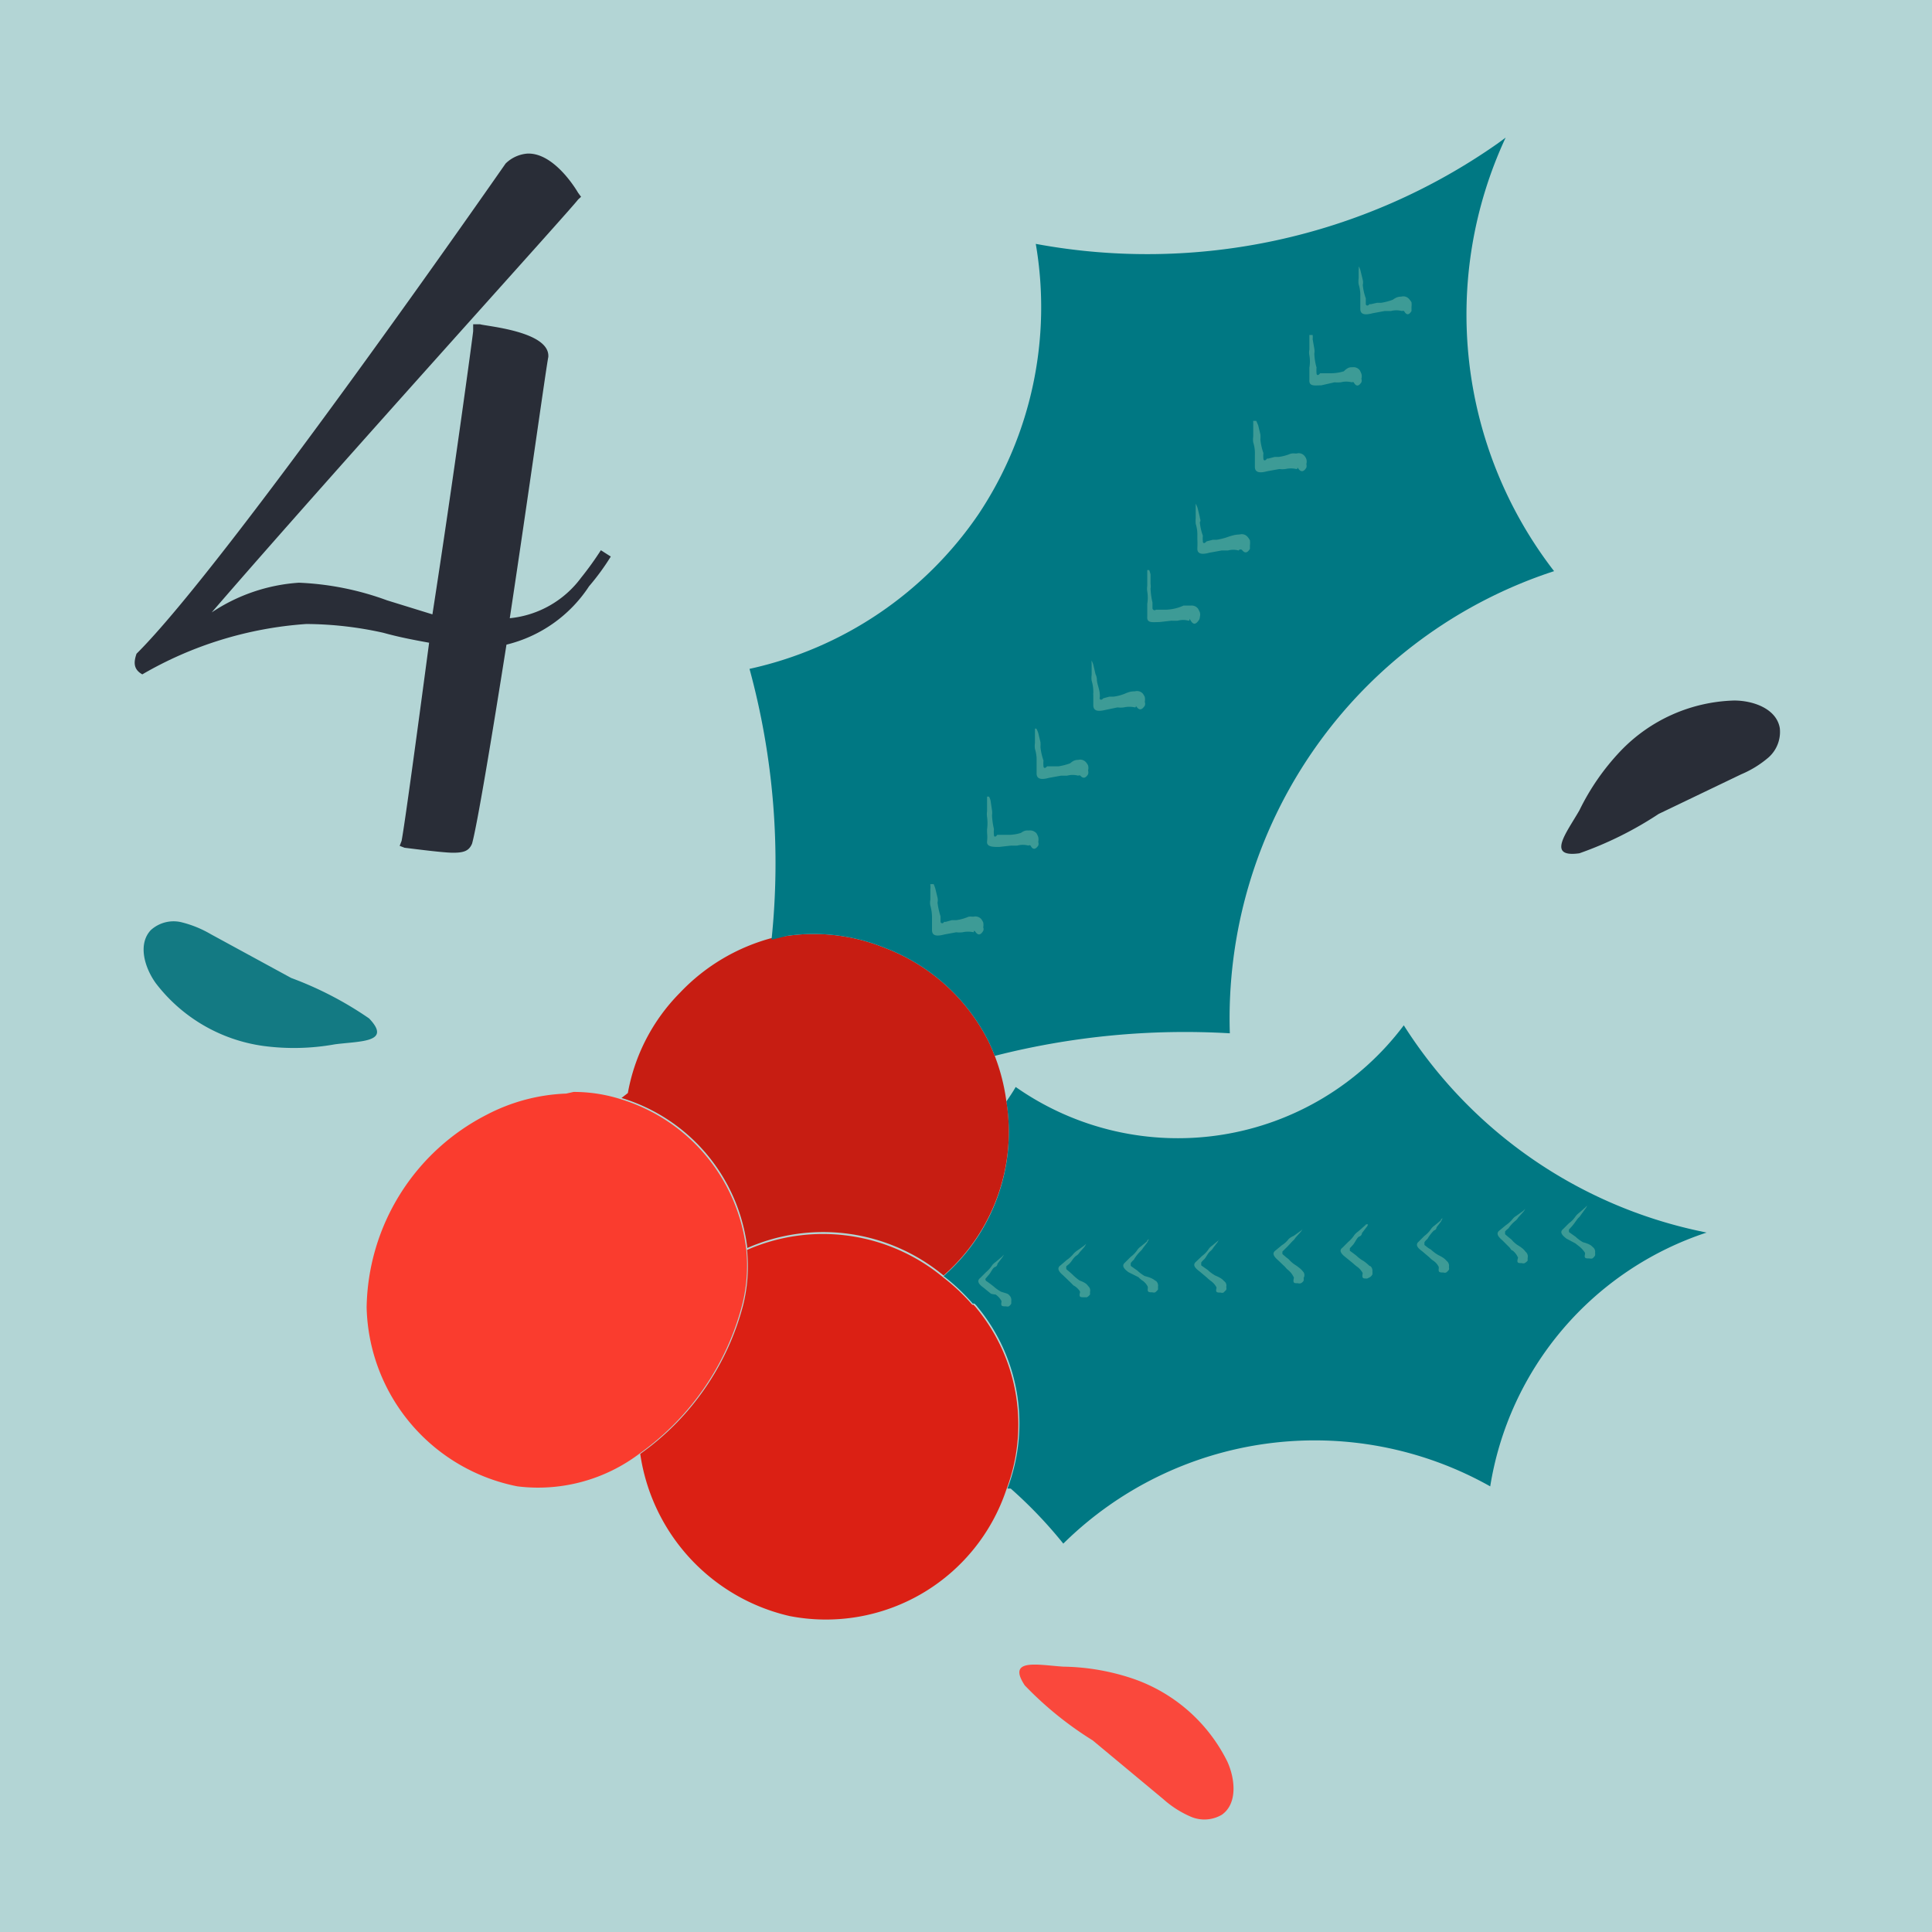 <svg xmlns="http://www.w3.org/2000/svg" viewBox="0 0 70.19 70.19"><defs><style>.cls-1{isolation:isolate;}.cls-2{fill:#b3d5d5;}.cls-3{fill:#292d37;}.cls-4{fill:#007883;}.cls-5{fill:#fa3c2e;}.cls-6{fill:#c71d12;}.cls-7{fill:#db2014;}.cls-8{fill:#137a83;}.cls-9{fill:#fa483c;}.cls-10{opacity:0.57;mix-blend-mode:multiply;}.cls-11{fill:#6bb5a3;}</style></defs><g class="cls-1"><g id="Слой_2" data-name="Слой 2"><g id="OBJECTS"><rect class="cls-2" width="70.19" height="70.19" transform="translate(70.19 0) rotate(90)"/><path class="cls-3" d="M22.19,20.22a8.67,8.67,0,0,1-.79,1.08,5,5,0,0,1-3,2.12c-.54,3.42-1.07,6.59-1.25,7.23-.11.26-.29.33-.69.33s-1.72-.18-1.76-.18l-.18-.07.07-.18c.11-.58.54-3.74,1-7.2-.61-.11-1.12-.21-1.66-.36a13.07,13.07,0,0,0-2.8-.32A13.71,13.71,0,0,0,5.17,24.5c-.32-.18-.32-.43-.21-.75C8.27,20.47,18.27,6.08,18.37,5.94h0v0a1.27,1.27,0,0,1,.79-.36C20.17,5.54,21,7,21,7l.11.15-.11.1c-.07.15-8.81,9.79-13.31,15a6.47,6.47,0,0,1,3.17-1.08,10.52,10.52,0,0,1,3.2.64l1.65.51c.76-4.9,1.48-10.22,1.48-10.29v-.25l.25,0c.18.07,2.55.25,2.48,1.19v0c-.07.32-.72,5-1.4,9.49a3.67,3.67,0,0,0,2.59-1.47,11.56,11.56,0,0,0,.72-1Z"/><path class="cls-4" d="M54.14,54A11.65,11.65,0,0,1,62,44.78l-.28-.06A16.9,16.9,0,0,1,51,37.25,10.26,10.26,0,0,1,36.9,39.49c-.1.18-.22.35-.34.53a6.94,6.94,0,0,1-2.28,6.34,7.26,7.26,0,0,1,1.06,1h.06l0,0a.74.74,0,0,1,.12.13,6.64,6.64,0,0,1,1.08,6.59l.12,0h0a16.27,16.27,0,0,1,1.91,2A13,13,0,0,1,54.14,54Z"/><path class="cls-5" d="M20.84,39.67a5.65,5.65,0,0,1,1.7.26,6.5,6.5,0,0,1,4.57,5.45,5.84,5.84,0,0,1-.14,2,9.6,9.6,0,0,1-3.71,5.41A6.11,6.11,0,0,1,18.8,54a6.79,6.79,0,0,1-5.48-6.5,8,8,0,0,1,4.36-7,6.76,6.76,0,0,1,2.89-.77Z"/><path class="cls-6" d="M36.56,40a6.94,6.94,0,0,1-2.28,6.34,6.85,6.85,0,0,0-7.13-1h0a6.5,6.5,0,0,0-4.57-5.45l.23-.18a6.9,6.9,0,0,1,1.89-3.64,7.14,7.14,0,0,1,3.37-2L28.6,34a6.87,6.87,0,0,1,3.53.43,7,7,0,0,1,3.73,3.3,6,6,0,0,1,.28.63A7.22,7.22,0,0,1,36.56,40Z"/><path class="cls-4" d="M56.46,20.75A15.24,15.24,0,0,1,54.7,5l-.3.22A22.17,22.17,0,0,1,37.63,8.86a13.56,13.56,0,0,1-2.08,9.82,13.58,13.58,0,0,1-8.32,5.62,26.81,26.81,0,0,1,.8,9.84L28.6,34a6.87,6.87,0,0,1,3.53.43,7,7,0,0,1,3.73,3.3,6,6,0,0,1,.28.63,27.93,27.93,0,0,1,8.54-.82A17.09,17.09,0,0,1,56.46,20.75Z"/><path class="cls-7" d="M35.36,47.4a.74.74,0,0,1,.12.13,6.64,6.64,0,0,1,1.08,6.59,6.91,6.91,0,0,1-7.88,4.59,7.09,7.09,0,0,1-5.42-5.89A9.6,9.6,0,0,0,27,47.41a5.84,5.84,0,0,0,.14-2h0a6.85,6.85,0,0,1,7.13,1,7.26,7.26,0,0,1,1.06,1S35.36,47.38,35.36,47.4Z"/><path class="cls-8" d="M9.57,38a5.94,5.94,0,0,1-3.91-2.28c-.41-.57-.66-1.42-.18-1.93a1.23,1.23,0,0,1,1.09-.29,4,4,0,0,1,1.09.44l2.92,1.59A12.81,12.81,0,0,1,13.41,37c.84.88-.33.82-1.24.94A8.4,8.4,0,0,1,9.57,38Z"/><path class="cls-9" d="M41.2,61a6,6,0,0,1,3.39,3c.29.64.37,1.53-.2,1.93a1.25,1.25,0,0,1-1.13.07,3.68,3.68,0,0,1-1-.64l-2.56-2.13a12.71,12.71,0,0,1-2.47-2c-.66-1,.48-.74,1.4-.68A8.26,8.26,0,0,1,41.2,61Z"/><path class="cls-3" d="M58.87,27.29A5.94,5.94,0,0,1,63,25.45c.7,0,1.54.3,1.66,1a1.24,1.24,0,0,1-.4,1.06,3.75,3.75,0,0,1-1,.62l-3,1.44A13.07,13.07,0,0,1,57.38,31c-1.21.17-.47-.74,0-1.56A8.58,8.58,0,0,1,58.87,27.29Z"/><g class="cls-10"><path class="cls-11" d="M37.4,30.17a.31.31,0,0,1,.26.11.81.81,0,0,1,.06.13.46.46,0,0,1,0,.18.2.2,0,0,1,0,.13h0c-.1.15-.2.16-.28,0a.07.07,0,0,0-.08,0,.77.77,0,0,0-.4,0,1.64,1.64,0,0,1-.22,0l-.44.05c-.23,0-.46,0-.44-.2s0-.25,0-.38v-.06a1.66,1.66,0,0,0,0-.45.74.74,0,0,1,0-.21l0-.4s0-.08,0-.13l0,0h.07s0,0,0,0a.52.52,0,0,1,.06.16l.05.34a.57.57,0,0,1,0,.18,2.74,2.74,0,0,0,.07.5,1.15,1.15,0,0,0,0,.21c0,.07.05.1.12,0h0l.06,0,.23,0,.15,0a1.54,1.54,0,0,0,.42-.07C37.25,30.14,37.33,30.18,37.4,30.17Z"/></g><g class="cls-10"><path class="cls-11" d="M39.2,27.6a.28.28,0,0,1,.26.1.41.41,0,0,1,.07.11.33.33,0,0,1,0,.18.25.25,0,0,1,0,.14h0c-.09.15-.19.16-.28.05a.08.08,0,0,0-.08,0,.78.78,0,0,0-.4,0l-.22,0-.44.08c-.22.06-.45.08-.45-.16l0-.38s0-.05,0-.07a1.3,1.3,0,0,0-.06-.44.78.78,0,0,1,0-.22v-.39s0-.08,0-.13a.08.08,0,0,1,0,0l0,0h0l.05,0a.77.77,0,0,1,.07.16l.08.33a1,1,0,0,1,0,.18,2.16,2.16,0,0,0,.11.49,1.05,1.05,0,0,0,0,.21c0,.06.06.09.13,0l0,0,.05,0,.23,0,.14,0a2.17,2.17,0,0,0,.42-.11C39.05,27.58,39.13,27.62,39.2,27.6Z"/></g><g class="cls-10"><path class="cls-11" d="M35.38,33.3a.29.29,0,0,1,.27.09.63.63,0,0,1,.07.12.44.44,0,0,1,0,.18.16.16,0,0,1,0,.13h0c-.09.15-.18.17-.27.05s-.06,0-.08,0a.9.9,0,0,0-.4,0,.93.93,0,0,1-.23,0l-.43.08c-.23.06-.45.08-.45-.16s0-.25,0-.38v-.06a1.63,1.63,0,0,0-.06-.45.49.49,0,0,1,0-.21v-.39a.51.51,0,0,0,0-.13l0-.05h.12a1.66,1.66,0,0,1,.06.16l.08.33a.39.39,0,0,1,0,.18,2.78,2.78,0,0,0,.11.5c0,.06,0,.17,0,.2s.07.1.13,0l0,0,.06,0,.22-.06.15,0a1.63,1.63,0,0,0,.42-.11C35.23,33.28,35.32,33.31,35.38,33.3Z"/></g><g class="cls-10"><path class="cls-11" d="M43.27,22a.29.29,0,0,1,.26.12l.06.12a.33.33,0,0,1,0,.18.2.2,0,0,1-.05.13h0c-.1.14-.19.15-.28,0s0,0-.08,0a.74.74,0,0,0-.39,0,2,2,0,0,1-.23,0l-.44.05c-.23,0-.46.05-.44-.19V22s0,0,0-.06a1.35,1.35,0,0,0,0-.45.74.74,0,0,1,0-.21l0-.39s0-.09,0-.13,0,0,0-.05h.07l0,0a1,1,0,0,1,.05.16c0,.12,0,.23,0,.34a.57.57,0,0,1,0,.18,2.74,2.74,0,0,0,.07.5c0,.07,0,.17,0,.21s.06.1.13.05l0,0,0,0,.23,0,.15,0A1.68,1.68,0,0,0,43,22C43.12,22,43.2,22,43.27,22Z"/></g><g class="cls-10"><path class="cls-11" d="M45.07,19.41a.28.28,0,0,1,.26.1.62.62,0,0,1,.08.12.68.68,0,0,1,0,.18c0,.08,0,.11,0,.13h0c-.09.15-.18.17-.28.05A.08.08,0,0,0,45,20a.74.74,0,0,0-.39,0l-.23,0-.44.08c-.22.06-.45.08-.44-.16s0-.26,0-.38,0-.05,0-.07a1.3,1.3,0,0,0-.06-.44,1.49,1.49,0,0,1,0-.21v-.4s0-.08,0-.12,0,0,0,0l0,0h0s0,0,0,0a.77.77,0,0,1,.07.16l.08.33c0,.06.05.12,0,.18a1.94,1.94,0,0,0,.11.49,1.05,1.05,0,0,0,0,.21c0,.07.06.09.13,0h0s0,0,0,0l.23-.06.14,0a2.26,2.26,0,0,0,.43-.11C44.92,19.4,45,19.43,45.07,19.41Z"/></g><g class="cls-10"><path class="cls-11" d="M41.26,25.11a.28.28,0,0,1,.26.09.63.63,0,0,1,.07.12.47.47,0,0,1,0,.18.19.19,0,0,1,0,.14h0c-.1.15-.19.17-.28.06s0,0-.08,0a.9.9,0,0,0-.4,0,.85.85,0,0,1-.23,0l-.43.09c-.22.05-.45.08-.45-.17l0-.38a.13.13,0,0,1,0-.06,1.4,1.4,0,0,0-.06-.45.71.71,0,0,1,0-.21v-.39a.59.59,0,0,1,0-.13s0,0,0,0l0,0h0l0,0a.94.94,0,0,1,.06.15l.08.34a.53.53,0,0,1,.05.18c0,.17.08.32.1.49s0,.17,0,.21.06.09.13,0l0,0,0,0,.22-.06.15,0a1.63,1.63,0,0,0,.42-.11C41.11,25.09,41.19,25.13,41.26,25.11Z"/></g><g class="cls-10"><path class="cls-11" d="M49.15,13.34a.29.29,0,0,1,.25.11.81.81,0,0,1,.06.13.32.32,0,0,1,0,.18.2.2,0,0,1,0,.13h0c-.1.15-.19.16-.28,0a.07.07,0,0,0-.07,0,.77.77,0,0,0-.4,0,1.79,1.79,0,0,1-.23,0L48,14c-.23,0-.45.05-.43-.2v-.38s0,0,0-.06a1.33,1.33,0,0,0,0-.45.5.5,0,0,1,0-.21c0-.13,0-.27,0-.4s0-.08,0-.13l0,0h.07l.05,0a1,1,0,0,1,0,.16l.06.34a.55.55,0,0,1,0,.18,2.09,2.09,0,0,0,.08.5,1.28,1.28,0,0,0,0,.21c0,.07.06.1.13,0h0l.06,0,.22,0,.15,0a1.68,1.68,0,0,0,.43-.07C49,13.31,49.08,13.35,49.15,13.34Z"/></g><g class="cls-10"><path class="cls-11" d="M50.94,10.77a.28.28,0,0,1,.26.1,1,1,0,0,1,.08.11.82.82,0,0,1,0,.18c0,.09,0,.12,0,.14h0c-.09.15-.18.16-.27,0a.1.1,0,0,0-.08,0,.77.77,0,0,0-.4,0l-.23,0-.43.08c-.23.06-.45.08-.45-.16s0-.26,0-.38,0,0,0-.07a1.3,1.3,0,0,0-.06-.44.79.79,0,0,1,0-.22V9.81a.69.69,0,0,0,0-.13l0,0,0,0h0s0,0,0,0a.46.46,0,0,1,.07.16l.08.33a.37.37,0,0,1,0,.18,2,2,0,0,0,.11.49c0,.07,0,.17,0,.21s.07.09.13,0l0,0,.06,0,.22-.05.15,0a2.17,2.17,0,0,0,.42-.11C50.79,10.75,50.87,10.79,50.94,10.77Z"/></g><g class="cls-10"><path class="cls-11" d="M47.13,16.47a.27.27,0,0,1,.26.09.35.35,0,0,1,.07.12.32.32,0,0,1,0,.18.24.24,0,0,1,0,.13h0c-.09.15-.19.17-.28.05s0,0-.08,0a.91.91,0,0,0-.4,0,.85.85,0,0,1-.22,0l-.44.08c-.22.06-.45.08-.45-.16l0-.38s0,0,0-.06a1.33,1.33,0,0,0-.06-.45.71.71,0,0,1,0-.21v-.39s0-.09,0-.13a.17.17,0,0,1,0-.05h.11l.07.16.08.33a1.06,1.06,0,0,1,0,.19,2.16,2.16,0,0,0,.11.49.94.94,0,0,0,0,.2c0,.07.06.1.13,0l0,0,.05,0,.23-.06.14,0a1.63,1.63,0,0,0,.42-.11C47,16.45,47.06,16.49,47.13,16.47Z"/></g><g class="cls-10"><path class="cls-11" d="M39.54,46.73a.21.21,0,0,1,.06.21.63.63,0,0,1,0,.09.36.36,0,0,1-.11.1c-.05,0-.08,0-.1,0h0c-.14,0-.19,0-.16-.15a.08.08,0,0,0,0-.07A.63.63,0,0,0,39,46.7l-.13-.13-.25-.24c-.13-.11-.25-.25-.09-.36l.22-.19,0,0a1.2,1.2,0,0,0,.26-.24.75.75,0,0,1,.13-.11l.24-.17.08-.07h0l0,0h0s0,0,0,0a.75.75,0,0,1-.07.12l-.17.19a.36.36,0,0,1-.1.11c-.12.07-.17.2-.26.29s-.11.08-.12.11,0,.08,0,.1h0l0,0,.13.11.09.08a1.88,1.88,0,0,0,.26.22C39.49,46.62,39.5,46.69,39.54,46.73Z"/></g><g class="cls-10"><path class="cls-11" d="M42,46.54a.22.22,0,0,1,.07.21.54.54,0,0,1,0,.1.46.46,0,0,1-.1.1.14.14,0,0,1-.1,0h0c-.13,0-.19,0-.17-.14a0,0,0,0,0,0-.06.56.56,0,0,0-.2-.23.81.81,0,0,1-.14-.12L41,46.22c-.15-.11-.27-.23-.13-.35l.21-.21,0,0a1,1,0,0,0,.24-.25.46.46,0,0,1,.12-.12l.23-.19s0-.05.07-.08h0l0,0h0s0,0,0,0l-.06.12-.16.21a.48.48,0,0,1-.09.11,1.43,1.43,0,0,0-.24.31.57.57,0,0,0-.11.12c0,.05,0,.09,0,.1h0l0,0,.14.1.1.07a1.35,1.35,0,0,0,.27.2C41.91,46.44,41.93,46.51,42,46.54Z"/></g><g class="cls-10"><path class="cls-11" d="M36.67,47.06a.23.23,0,0,1,.07.2l0,.1a.27.27,0,0,1-.09.1.17.17,0,0,1-.1,0h0c-.14,0-.19,0-.17-.14s0,0,0-.06a.66.66,0,0,0-.21-.23A.74.74,0,0,1,36,47l-.27-.22c-.14-.1-.27-.23-.12-.35l.21-.21,0,0a1.13,1.13,0,0,0,.23-.26.63.63,0,0,1,.12-.11l.24-.2.06-.07h0s0,0,0,0,0,0,0,0l0,0a.47.47,0,0,1-.07.12l-.16.21s0,.09-.09.12-.15.21-.24.3l-.11.13s0,.08.05.09h0l0,0,.15.11.09.07a1.55,1.55,0,0,0,.28.2C36.6,47,36.62,47,36.67,47.06Z"/></g><g class="cls-10"><path class="cls-11" d="M47.36,46.22a.2.2,0,0,1,0,.21.26.26,0,0,1,0,.1.22.22,0,0,1-.1.09.18.18,0,0,1-.11,0h0c-.13,0-.18,0-.15-.16s0,0,0-.06a.76.76,0,0,0-.19-.25.68.68,0,0,1-.12-.12l-.25-.24c-.14-.12-.25-.25-.1-.36l.23-.19s0,0,0,0a.93.93,0,0,0,.25-.23A.63.63,0,0,1,47,44.9l.25-.18a.23.23,0,0,0,.07-.07h0l0,0h0a.06.06,0,0,1,0,0,.41.41,0,0,1-.07.11l-.18.2s-.05.08-.09.11-.17.19-.27.28l-.12.12s0,.08,0,.09l0,0,0,0,.14.12.09.07a1.12,1.12,0,0,0,.26.22C47.3,46.12,47.32,46.18,47.36,46.22Z"/></g><g class="cls-10"><path class="cls-11" d="M49.79,46a.23.23,0,0,1,.07.2.42.42,0,0,1,0,.1.27.27,0,0,1-.09.1l-.1.05h0c-.14,0-.19,0-.17-.15s0,0,0-.06a.66.66,0,0,0-.21-.23,1.5,1.5,0,0,1-.13-.11l-.27-.22c-.14-.11-.27-.24-.12-.35l.21-.21,0,0a1.13,1.13,0,0,0,.23-.26.63.63,0,0,1,.12-.11l.23-.2a.46.46,0,0,0,.07-.07h.07a0,0,0,0,0,0,0s0,0,0,0a.24.24,0,0,1-.06.11l-.16.21s0,.09-.09.12-.15.21-.24.31l-.11.12c0,.05,0,.08,0,.09h0l0,0,.15.11.09.07a1.35,1.35,0,0,0,.27.2C49.72,45.94,49.74,46,49.79,46Z"/></g><g class="cls-10"><path class="cls-11" d="M44.48,46.55a.19.19,0,0,1,.07.2.26.26,0,0,1,0,.11l-.1.1a.14.14,0,0,1-.1,0h0c-.13,0-.19,0-.16-.14a.08.08,0,0,0,0-.06.67.67,0,0,0-.21-.23,1.74,1.74,0,0,1-.14-.12l-.26-.22c-.15-.11-.27-.23-.13-.35l.22-.21,0,0a1,1,0,0,0,.24-.25.46.46,0,0,1,.12-.12l.23-.19L44.3,45h0l0,0h0s0,0,0,0l-.06.12-.16.21a.48.48,0,0,1-.09.11c-.11.08-.15.21-.24.31a.57.57,0,0,0-.11.12s0,.09,0,.1h0l0,0,.14.1.1.07a1.35,1.35,0,0,0,.27.2C44.42,46.45,44.44,46.52,44.48,46.55Z"/></g><g class="cls-10"><path class="cls-11" d="M55.44,45.49a.22.22,0,0,1,.06.21l0,.1a.35.35,0,0,1-.11.09.14.14,0,0,1-.1,0h0c-.13,0-.19,0-.15-.16s0,0,0-.06a.63.63,0,0,0-.19-.24c-.05,0-.08-.09-.13-.13l-.24-.24c-.14-.12-.25-.25-.1-.36l.23-.19,0,0a1.09,1.09,0,0,0,.25-.23.45.45,0,0,1,.13-.11l.25-.18.07-.07h0l0,0h0s0,0,0,0a.41.41,0,0,1-.07.11l-.18.2a.48.48,0,0,1-.09.11,1.24,1.24,0,0,0-.27.29.65.65,0,0,0-.12.11s0,.08,0,.1h0l0,0,.14.12.09.07a1,1,0,0,0,.25.22C55.39,45.39,55.4,45.46,55.44,45.49Z"/></g><g class="cls-10"><path class="cls-11" d="M57.87,45.31a.21.21,0,0,1,.08.2.42.42,0,0,1,0,.1.32.32,0,0,1-.1.11.19.19,0,0,1-.1,0h0c-.14,0-.2,0-.17-.14a.14.14,0,0,0,0-.07.91.91,0,0,0-.21-.23l-.14-.11L56.91,45c-.14-.11-.27-.23-.12-.35l.21-.21,0,0a.94.94,0,0,0,.24-.25.68.68,0,0,1,.12-.12l.23-.2.07-.07h0l0,0h0s0,0,0,0a.39.39,0,0,1-.06.11l-.16.22s-.05.08-.09.11-.15.21-.24.31l-.11.12s0,.08,0,.09h0l0,0,.14.1.1.07a1.35,1.35,0,0,0,.27.2C57.81,45.21,57.83,45.28,57.87,45.31Z"/></g><g class="cls-10"><path class="cls-11" d="M52.57,45.82a.22.22,0,0,1,.07.21.22.22,0,0,1,0,.1.46.46,0,0,1-.1.1.14.14,0,0,1-.1,0h0c-.13,0-.19,0-.17-.14a0,0,0,0,0,0-.06.56.56,0,0,0-.2-.23.81.81,0,0,1-.14-.12l-.26-.22c-.15-.11-.27-.23-.13-.35l.21-.21a.08.08,0,0,0,0,0,1,1,0,0,0,.24-.25.46.46,0,0,1,.12-.12l.23-.19s0-.05.07-.08h0l0,0h0s0,0,0,0l-.06.12-.16.21s0,.09-.09.11a1.43,1.43,0,0,0-.24.31.57.57,0,0,0-.11.12c0,.05,0,.09,0,.1h0l0,0,.14.11.1.06a1.35,1.35,0,0,0,.27.2C52.51,45.72,52.53,45.79,52.57,45.82Z"/></g></g></g></g></svg>